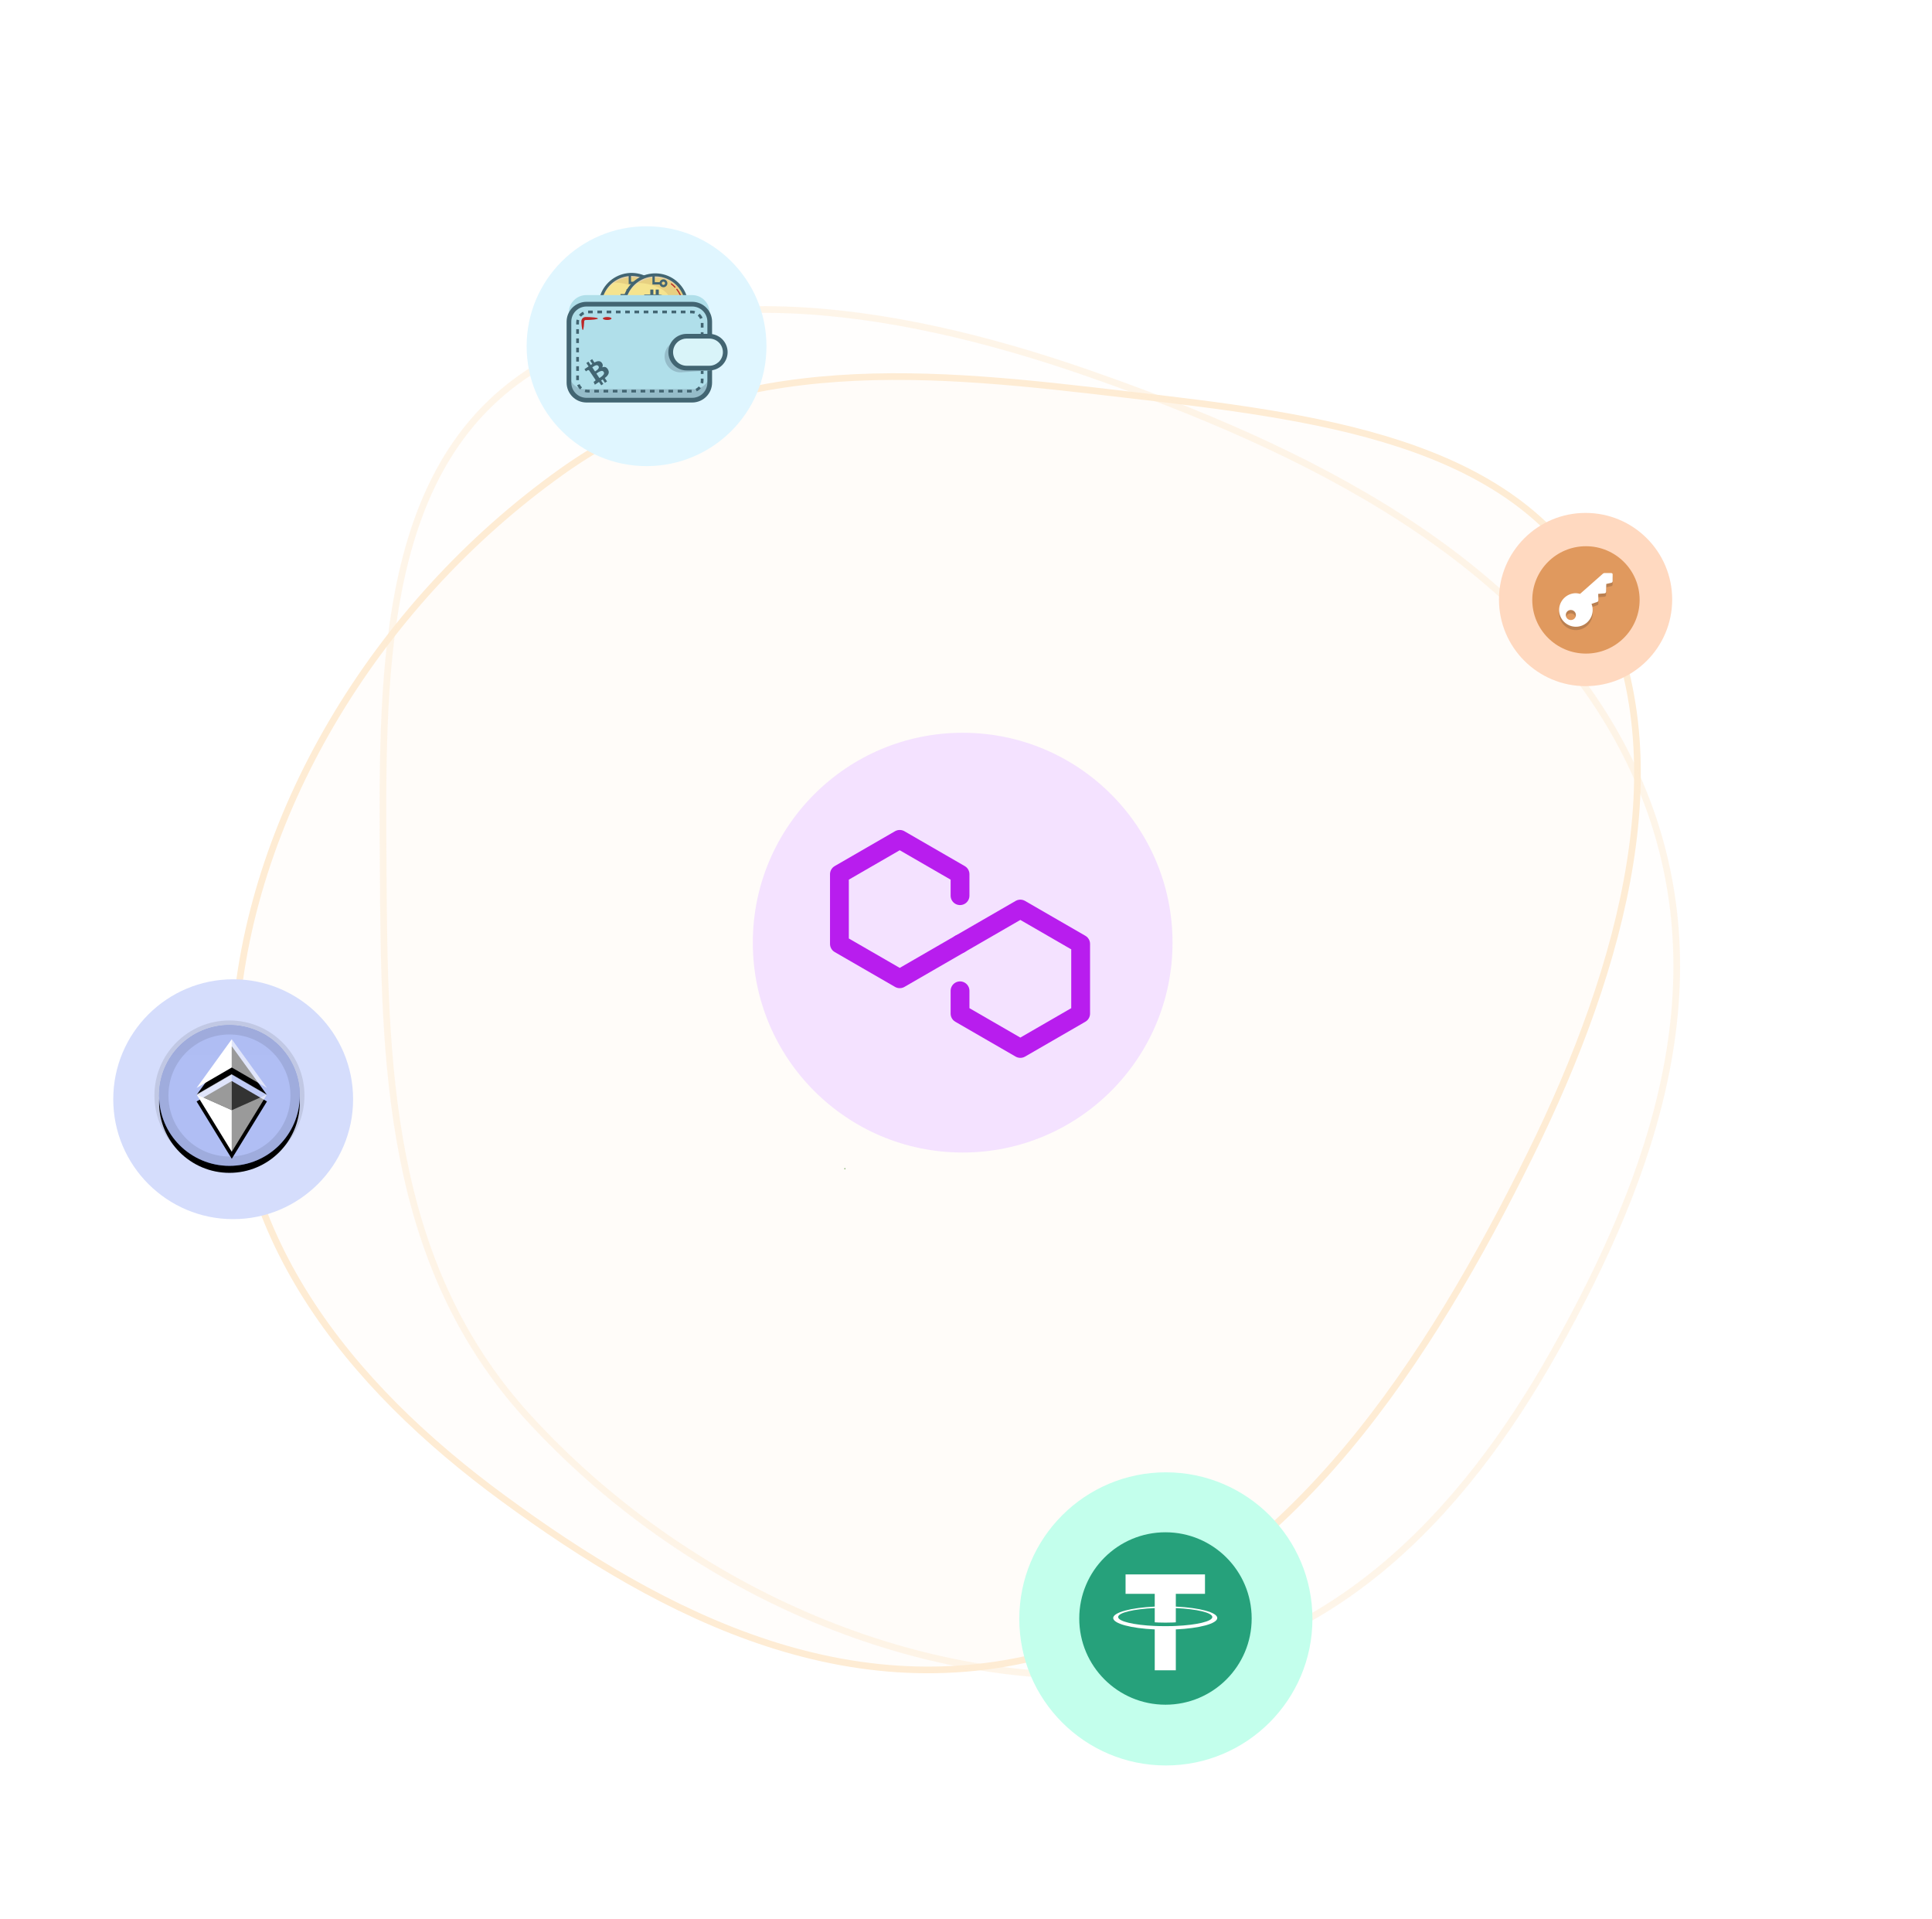 <svg width="290" height="288" viewBox="0 0 290 288" fill="none" xmlns="http://www.w3.org/2000/svg">
<path fill-rule="evenodd" clip-rule="evenodd" d="M84.388 70.733C110.287 52.3 140.614 55.889 168.95 59.201C196.881 62.466 227.218 65.836 239.478 88.862C252.352 113.042 243.743 144.823 229.701 173.299C214.635 203.85 194.037 236.093 161.502 246.985C128.759 257.946 99.462 242.446 75.553 224.904C52.478 207.973 33.495 185.029 35.253 154.355C37.04 123.166 55.985 90.947 84.388 70.733Z" fill="#FEECD4" fill-opacity="0.1" stroke="#FEECD4"/>
<path opacity="0.5" fill-rule="evenodd" clip-rule="evenodd" d="M79.332 212.799C57.862 189.356 57.705 158.818 57.517 130.289C57.332 102.169 56.955 71.647 78.304 56.656C100.722 40.913 133.319 45.56 163.303 56.004C195.47 67.209 229.996 83.698 244.796 114.651C259.69 145.802 247.901 176.779 233.423 202.659C219.45 227.637 199.007 249.29 168.349 251.307C137.176 253.358 102.877 238.508 79.332 212.799Z" fill="#FEECD4" fill-opacity="0.1" stroke="#FEECD4"/>
<circle cx="97.05" cy="51.962" r="18" fill="#E0F6FF"/>
<path d="M94.966 50.589C97.579 50.589 99.697 48.471 99.697 45.858C99.697 43.245 97.579 41.127 94.966 41.127C92.353 41.127 90.235 43.245 90.235 45.858C90.235 48.471 92.353 50.589 94.966 50.589Z" fill="#F5E48F"/>
<path opacity="0.6" d="M99.578 45.856C99.578 46.951 99.199 48.012 98.504 48.858C97.81 49.705 96.843 50.284 95.769 50.497C94.696 50.711 93.581 50.545 92.616 50.029C91.65 49.513 90.894 48.678 90.475 47.667C90.787 47.491 91.132 47.385 91.489 47.355C91.846 47.324 92.204 47.371 92.541 47.491C93.041 47.673 93.473 48.014 93.977 48.188C95.066 48.564 96.38 48.007 96.918 46.987C97.455 45.968 97.211 44.612 96.384 43.805C95.962 43.395 95.423 43.122 94.872 42.915C93.833 42.53 92.728 42.353 91.62 42.396C92.294 41.767 93.137 41.349 94.046 41.193C94.954 41.037 95.888 41.15 96.733 41.517C97.578 41.884 98.298 42.49 98.803 43.261C99.309 44.032 99.578 44.933 99.578 45.855V45.856Z" fill="#DEC378"/>
<path opacity="0.5" d="M94.85 41.621C96.059 41.621 97.222 42.084 98.101 42.916C98.98 43.747 99.507 44.883 99.574 46.09C99.578 46.004 99.581 45.914 99.581 45.828C99.581 44.574 99.083 43.37 98.195 42.483C97.308 41.596 96.105 41.097 94.85 41.097C93.595 41.097 92.392 41.596 91.505 42.483C90.618 43.37 90.119 44.574 90.119 45.828C90.119 45.916 90.119 46.004 90.127 46.09C90.194 44.883 90.721 43.747 91.599 42.916C92.477 42.085 93.64 41.622 94.85 41.621Z" fill="#E1D2D5"/>
<path opacity="0.3" d="M94.85 49.933C93.64 49.933 92.477 49.47 91.598 48.639C90.72 47.808 90.193 46.672 90.126 45.465C90.121 45.552 90.118 45.641 90.118 45.727C90.118 46.982 90.616 48.185 91.504 49.072C92.391 49.959 93.594 50.458 94.849 50.458C96.104 50.458 97.307 49.959 98.194 49.072C99.082 48.185 99.58 46.982 99.58 45.727C99.58 45.639 99.58 45.551 99.572 45.465C99.505 46.672 98.978 47.808 98.1 48.639C97.222 49.469 96.059 49.932 94.85 49.933Z" fill="#BC2727"/>
<path d="M91.626 46.51H90.271V46.16H91.276V45.388H91.626V46.51Z" fill="#426572"/>
<path d="M91.44 45.598C91.334 45.598 91.23 45.566 91.141 45.507C91.053 45.448 90.984 45.364 90.943 45.266C90.903 45.168 90.892 45.06 90.913 44.956C90.933 44.851 90.985 44.755 91.06 44.68C91.135 44.605 91.231 44.554 91.335 44.533C91.439 44.512 91.547 44.523 91.646 44.564C91.744 44.604 91.828 44.673 91.887 44.762C91.946 44.85 91.978 44.954 91.978 45.06C91.977 45.203 91.921 45.34 91.82 45.44C91.719 45.541 91.582 45.598 91.44 45.598ZM91.44 44.873C91.403 44.873 91.366 44.884 91.335 44.904C91.304 44.925 91.28 44.955 91.266 44.989C91.252 45.023 91.248 45.061 91.255 45.098C91.263 45.134 91.281 45.168 91.307 45.194C91.333 45.22 91.367 45.238 91.403 45.245C91.44 45.253 91.478 45.249 91.512 45.235C91.546 45.221 91.576 45.196 91.596 45.166C91.617 45.135 91.628 45.098 91.628 45.061C91.628 45.036 91.623 45.012 91.614 44.989C91.605 44.966 91.591 44.945 91.573 44.928C91.556 44.91 91.535 44.896 91.512 44.887C91.489 44.877 91.465 44.872 91.44 44.872V44.873Z" fill="#426572"/>
<path d="M95.64 42.637H94.367V41.094H94.717V42.287H95.64V42.637Z" fill="#426572"/>
<path d="M96.019 43.047C95.902 43.047 95.787 43.012 95.689 42.947C95.591 42.881 95.515 42.788 95.47 42.679C95.425 42.571 95.413 42.451 95.436 42.336C95.459 42.22 95.516 42.114 95.599 42.031C95.683 41.948 95.789 41.891 95.904 41.868C96.019 41.846 96.139 41.857 96.248 41.902C96.356 41.947 96.449 42.024 96.515 42.122C96.58 42.219 96.615 42.334 96.615 42.452C96.615 42.61 96.552 42.761 96.44 42.873C96.329 42.984 96.177 43.047 96.019 43.047ZM96.019 42.206C95.971 42.206 95.923 42.22 95.883 42.247C95.842 42.274 95.811 42.313 95.792 42.358C95.774 42.402 95.769 42.452 95.778 42.499C95.788 42.547 95.811 42.591 95.846 42.625C95.88 42.66 95.924 42.683 95.971 42.692C96.019 42.702 96.068 42.697 96.113 42.678C96.158 42.66 96.197 42.628 96.224 42.588C96.251 42.548 96.265 42.5 96.265 42.452C96.265 42.386 96.239 42.324 96.193 42.278C96.147 42.232 96.084 42.206 96.019 42.206Z" fill="#426572"/>
<path d="M98.403 47.059H98.054V45.918H99.433V46.267H98.403V47.059Z" fill="#426572"/>
<path d="M98.24 47.939C98.133 47.939 98.027 47.907 97.938 47.848C97.848 47.788 97.778 47.703 97.737 47.603C97.696 47.504 97.685 47.394 97.706 47.288C97.727 47.183 97.779 47.086 97.855 47.01C97.931 46.934 98.028 46.882 98.134 46.861C98.24 46.84 98.349 46.85 98.449 46.892C98.548 46.933 98.633 47.003 98.693 47.092C98.753 47.182 98.785 47.287 98.785 47.395C98.785 47.539 98.728 47.678 98.625 47.78C98.523 47.882 98.385 47.939 98.24 47.939ZM98.24 47.199C98.202 47.199 98.164 47.211 98.132 47.232C98.1 47.254 98.075 47.284 98.061 47.32C98.046 47.356 98.042 47.395 98.05 47.433C98.057 47.471 98.076 47.505 98.103 47.532C98.13 47.56 98.165 47.578 98.203 47.586C98.241 47.593 98.28 47.589 98.316 47.575C98.352 47.56 98.382 47.535 98.403 47.503C98.425 47.471 98.436 47.433 98.436 47.394C98.436 47.368 98.431 47.343 98.421 47.319C98.412 47.295 98.397 47.274 98.379 47.255C98.361 47.237 98.339 47.223 98.316 47.213C98.292 47.203 98.266 47.198 98.24 47.198V47.199Z" fill="#426572"/>
<path d="M95.206 50.591H94.857V49.599H94.094V49.249H95.206V50.591Z" fill="#426572"/>
<path d="M93.77 49.966C93.665 49.966 93.562 49.935 93.474 49.876C93.386 49.818 93.318 49.734 93.277 49.637C93.237 49.539 93.227 49.432 93.247 49.328C93.268 49.225 93.319 49.13 93.393 49.055C93.468 48.981 93.563 48.93 93.666 48.909C93.77 48.889 93.877 48.899 93.975 48.94C94.072 48.98 94.155 49.048 94.214 49.136C94.272 49.224 94.304 49.327 94.304 49.433C94.304 49.574 94.247 49.71 94.147 49.81C94.047 49.91 93.912 49.966 93.77 49.966ZM93.77 49.248C93.734 49.248 93.698 49.259 93.668 49.279C93.638 49.3 93.614 49.328 93.6 49.362C93.586 49.396 93.583 49.433 93.59 49.468C93.597 49.504 93.614 49.537 93.64 49.563C93.666 49.589 93.699 49.606 93.734 49.613C93.77 49.62 93.807 49.617 93.841 49.603C93.874 49.589 93.903 49.565 93.923 49.535C93.944 49.505 93.954 49.469 93.954 49.433C93.954 49.384 93.935 49.337 93.9 49.302C93.866 49.268 93.819 49.248 93.77 49.248Z" fill="#426572"/>
<path d="M96.409 45.829C96.293 45.75 96.163 45.694 96.027 45.662C96.128 45.604 96.218 45.53 96.295 45.442C96.364 45.33 96.406 45.204 96.418 45.073C96.424 44.984 96.439 44.612 96.15 44.398C95.926 44.233 95.669 44.167 95.325 44.146V43.395H94.862V44.136H94.511V43.395H94.049V44.136H93.14V44.617H93.407C93.48 44.617 93.61 44.625 93.665 44.686C93.72 44.748 93.73 44.78 93.73 44.9C93.73 45.02 93.73 46.767 93.73 46.813C93.732 46.838 93.728 46.864 93.72 46.887C93.712 46.911 93.699 46.933 93.682 46.952C93.644 46.989 93.604 46.997 93.512 46.997H93.235L93.14 47.552H94.049V48.291H94.511V47.553H94.863V48.291H95.326V47.54C95.443 47.532 95.557 47.524 95.619 47.515C95.872 47.493 96.115 47.408 96.328 47.269C96.606 47.074 96.669 46.77 96.675 46.463C96.682 46.157 96.566 45.946 96.409 45.829ZM94.51 44.656C94.51 44.656 94.657 44.644 94.803 44.646C94.96 44.644 95.115 44.668 95.264 44.715C95.454 44.774 95.567 44.916 95.571 45.084C95.576 45.156 95.56 45.228 95.525 45.291C95.49 45.353 95.436 45.404 95.372 45.436C95.224 45.51 95.061 45.55 94.895 45.553C94.727 45.56 94.51 45.553 94.51 45.553V44.656ZM95.544 46.869C95.379 46.943 95.201 46.985 95.021 46.994C94.816 47.01 94.509 47.003 94.509 47.003V46.011C94.509 46.011 94.802 45.996 95.032 46.011C95.207 46.02 95.379 46.06 95.54 46.129C95.61 46.161 95.669 46.214 95.711 46.279C95.753 46.344 95.775 46.42 95.776 46.498C95.776 46.575 95.754 46.651 95.713 46.717C95.672 46.783 95.614 46.836 95.544 46.87V46.869Z" fill="#426572"/>
<path d="M97.967 43.415C98.371 43.926 98.646 44.527 98.768 45.166C98.788 45.277 98.957 45.23 98.936 45.12C98.806 44.452 98.517 43.824 98.092 43.292C98.023 43.203 97.9 43.327 97.968 43.415H97.967Z" fill="#BC2727"/>
<path d="M97.163 42.614C97.357 42.761 97.536 42.926 97.698 43.108C97.775 43.19 97.898 43.066 97.821 42.984C97.649 42.792 97.458 42.618 97.251 42.464C97.159 42.399 97.072 42.551 97.163 42.614H97.163Z" fill="#BC2727"/>
<path d="M94.802 50.883C93.821 50.883 92.862 50.591 92.047 50.046C91.231 49.501 90.596 48.726 90.221 47.819C89.846 46.913 89.748 45.915 89.94 44.953C90.132 43.991 90.604 43.108 91.298 42.414C91.992 41.721 92.876 41.249 93.838 41.057C94.8 40.866 95.797 40.965 96.704 41.34C97.61 41.716 98.384 42.352 98.929 43.168C99.474 43.983 99.765 44.942 99.765 45.923C99.763 47.239 99.24 48.5 98.309 49.43C97.379 50.359 96.118 50.882 94.802 50.883ZM94.802 41.421C93.912 41.421 93.041 41.685 92.301 42.18C91.56 42.674 90.983 43.378 90.642 44.2C90.302 45.023 90.213 45.928 90.386 46.802C90.56 47.675 90.989 48.477 91.618 49.107C92.248 49.737 93.05 50.166 93.924 50.339C94.797 50.513 95.702 50.424 96.525 50.083C97.348 49.742 98.051 49.165 98.546 48.425C99.04 47.684 99.305 46.814 99.305 45.923C99.303 44.73 98.829 43.585 97.984 42.741C97.14 41.897 95.996 41.422 94.802 41.421Z" fill="#426572"/>
<path d="M98.529 50.654C101.142 50.654 103.26 48.536 103.26 45.923C103.26 43.31 101.142 41.192 98.529 41.192C95.916 41.192 93.798 43.31 93.798 45.923C93.798 48.536 95.916 50.654 98.529 50.654Z" fill="#F5E48F"/>
<path opacity="0.6" d="M103.142 45.922C103.142 47.017 102.763 48.078 102.068 48.924C101.374 49.77 100.407 50.349 99.333 50.563C98.26 50.776 97.145 50.611 96.18 50.095C95.214 49.579 94.458 48.744 94.039 47.733C94.351 47.557 94.697 47.451 95.053 47.42C95.409 47.39 95.768 47.436 96.105 47.557C96.605 47.739 97.037 48.08 97.54 48.254C98.63 48.629 99.944 48.072 100.482 47.053C101.019 46.033 100.775 44.678 99.948 43.871C99.526 43.461 98.987 43.187 98.436 42.981C97.397 42.595 96.292 42.419 95.184 42.462C95.858 41.833 96.701 41.415 97.609 41.259C98.518 41.103 99.452 41.215 100.297 41.583C101.142 41.95 101.862 42.556 102.367 43.327C102.873 44.097 103.142 44.999 103.142 45.92V45.922Z" fill="#DEC378"/>
<path opacity="0.5" d="M98.413 41.687C99.623 41.687 100.786 42.15 101.665 42.981C102.543 43.812 103.07 44.949 103.137 46.156C103.142 46.069 103.145 45.98 103.145 45.894C103.145 44.639 102.646 43.436 101.759 42.549C100.872 41.661 99.669 41.163 98.414 41.163C97.159 41.163 95.956 41.661 95.069 42.549C94.181 43.436 93.683 44.639 93.683 45.894C93.683 45.982 93.683 46.07 93.691 46.156C93.757 44.949 94.284 43.813 95.162 42.982C96.041 42.151 97.204 41.687 98.413 41.687Z" fill="#E1D2D5"/>
<path opacity="0.3" d="M98.413 49.999C97.204 49.999 96.04 49.536 95.162 48.705C94.283 47.874 93.756 46.737 93.689 45.53C93.685 45.617 93.682 45.706 93.682 45.792C93.682 46.413 93.804 47.029 94.042 47.602C94.279 48.176 94.628 48.698 95.067 49.137C95.507 49.577 96.028 49.925 96.602 50.163C97.176 50.401 97.791 50.523 98.413 50.523C99.034 50.523 99.649 50.401 100.223 50.163C100.797 49.925 101.319 49.577 101.758 49.137C102.197 48.698 102.546 48.176 102.784 47.602C103.021 47.029 103.144 46.413 103.144 45.792C103.144 45.704 103.144 45.616 103.136 45.53C103.069 46.737 102.542 47.873 101.664 48.704C100.786 49.535 99.623 49.999 98.413 49.999Z" fill="#BC2727"/>
<path d="M95.189 46.575H93.835V46.226H94.84V45.453H95.189V46.575Z" fill="#426572"/>
<path d="M95.005 45.663C94.899 45.663 94.795 45.631 94.707 45.572C94.619 45.513 94.55 45.429 94.509 45.331C94.469 45.233 94.458 45.124 94.479 45.02C94.5 44.916 94.551 44.82 94.626 44.745C94.701 44.67 94.797 44.619 94.901 44.598C95.006 44.577 95.114 44.588 95.212 44.629C95.31 44.669 95.394 44.738 95.453 44.827C95.512 44.915 95.544 45.019 95.544 45.125C95.543 45.268 95.487 45.405 95.386 45.506C95.285 45.606 95.148 45.663 95.005 45.663ZM95.005 44.938C94.968 44.938 94.932 44.948 94.9 44.969C94.869 44.989 94.845 45.019 94.83 45.053C94.816 45.087 94.812 45.125 94.819 45.162C94.826 45.199 94.844 45.232 94.87 45.259C94.897 45.285 94.93 45.303 94.967 45.31C95.003 45.318 95.041 45.314 95.076 45.3C95.11 45.286 95.14 45.261 95.16 45.23C95.181 45.199 95.192 45.163 95.192 45.125C95.192 45.076 95.172 45.029 95.137 44.993C95.102 44.958 95.055 44.938 95.005 44.938Z" fill="#426572"/>
<path d="M99.204 42.703H97.931V41.16H98.28V42.353H99.204V42.703Z" fill="#426572"/>
<path d="M99.583 43.113C99.465 43.113 99.35 43.078 99.252 43.013C99.154 42.947 99.078 42.854 99.033 42.745C98.988 42.637 98.976 42.517 98.999 42.402C99.022 42.286 99.079 42.18 99.162 42.097C99.245 42.014 99.351 41.957 99.467 41.934C99.582 41.911 99.702 41.923 99.811 41.968C99.919 42.013 100.012 42.089 100.078 42.187C100.143 42.285 100.178 42.4 100.178 42.518C100.178 42.676 100.115 42.827 100.003 42.938C99.892 43.05 99.741 43.113 99.583 43.113ZM99.583 42.272C99.534 42.272 99.487 42.286 99.446 42.313C99.406 42.34 99.374 42.378 99.356 42.423C99.337 42.468 99.332 42.517 99.342 42.565C99.351 42.613 99.375 42.657 99.409 42.691C99.444 42.725 99.487 42.749 99.535 42.758C99.583 42.768 99.632 42.763 99.677 42.744C99.722 42.726 99.76 42.694 99.787 42.654C99.814 42.613 99.829 42.566 99.829 42.517C99.828 42.452 99.802 42.39 99.756 42.344C99.71 42.298 99.648 42.272 99.583 42.272Z" fill="#426572"/>
<path d="M101.967 47.125H101.618V45.984H102.997V46.333H101.967V47.125Z" fill="#426572"/>
<path d="M101.801 48.004C101.694 48.004 101.588 47.973 101.498 47.913C101.408 47.853 101.338 47.769 101.297 47.669C101.255 47.57 101.244 47.46 101.265 47.354C101.286 47.249 101.338 47.151 101.414 47.075C101.49 46.999 101.587 46.947 101.692 46.925C101.798 46.904 101.907 46.915 102.007 46.956C102.107 46.997 102.192 47.067 102.252 47.156C102.312 47.246 102.344 47.351 102.344 47.459C102.344 47.603 102.287 47.741 102.185 47.843C102.084 47.946 101.945 48.003 101.801 48.004ZM101.801 47.264C101.763 47.264 101.725 47.275 101.693 47.297C101.661 47.318 101.636 47.349 101.621 47.384C101.607 47.42 101.603 47.459 101.61 47.497C101.618 47.535 101.637 47.57 101.664 47.597C101.691 47.624 101.726 47.643 101.764 47.65C101.802 47.658 101.841 47.654 101.877 47.639C101.912 47.624 101.943 47.599 101.964 47.567C101.986 47.535 101.997 47.497 101.997 47.459C101.997 47.407 101.976 47.357 101.94 47.321C101.903 47.284 101.853 47.264 101.801 47.264Z" fill="#426572"/>
<path d="M98.77 50.656H98.42V49.664H97.658V49.315H98.77V50.656Z" fill="#426572"/>
<path d="M97.334 50.032C97.228 50.032 97.125 50.001 97.038 49.942C96.95 49.883 96.882 49.8 96.841 49.702C96.801 49.605 96.79 49.498 96.811 49.394C96.831 49.291 96.882 49.196 96.957 49.121C97.031 49.046 97.126 48.996 97.23 48.975C97.333 48.954 97.441 48.965 97.538 49.005C97.636 49.046 97.719 49.114 97.778 49.202C97.836 49.29 97.868 49.393 97.868 49.498C97.867 49.64 97.811 49.775 97.711 49.875C97.611 49.975 97.475 50.032 97.334 50.032ZM97.334 49.314C97.298 49.314 97.262 49.325 97.232 49.345C97.201 49.365 97.178 49.394 97.164 49.428C97.15 49.462 97.146 49.498 97.153 49.534C97.161 49.57 97.178 49.603 97.204 49.628C97.23 49.654 97.262 49.672 97.298 49.679C97.334 49.686 97.371 49.682 97.404 49.668C97.438 49.654 97.467 49.631 97.487 49.6C97.507 49.57 97.518 49.535 97.518 49.498C97.518 49.449 97.499 49.403 97.464 49.368C97.43 49.334 97.383 49.314 97.334 49.314Z" fill="#426572"/>
<path d="M99.973 45.894C99.856 45.814 99.726 45.758 99.589 45.727C99.69 45.669 99.78 45.594 99.857 45.507C99.926 45.395 99.968 45.268 99.98 45.137C99.986 45.049 100.002 44.677 99.712 44.463C99.488 44.298 99.231 44.232 98.887 44.21V43.461H98.424V44.202H98.073V43.461H97.611V44.202H96.702V44.682H96.969C97.042 44.682 97.172 44.691 97.227 44.752C97.282 44.814 97.292 44.846 97.292 44.966C97.292 45.086 97.292 46.833 97.292 46.879C97.294 46.904 97.29 46.929 97.282 46.953C97.274 46.977 97.261 46.999 97.244 47.017C97.206 47.054 97.166 47.062 97.074 47.062H96.797L96.702 47.618H97.611V48.356H98.073V47.617H98.425V48.356H98.885V47.605C99.003 47.598 99.116 47.589 99.178 47.58C99.431 47.558 99.675 47.473 99.887 47.334C100.166 47.139 100.228 46.835 100.235 46.528C100.241 46.222 100.13 46.012 99.973 45.894ZM98.074 44.724C98.074 44.724 98.221 44.712 98.367 44.714C98.523 44.711 98.678 44.733 98.827 44.779C99.017 44.838 99.129 44.98 99.133 45.148C99.139 45.22 99.123 45.292 99.088 45.355C99.052 45.417 98.999 45.468 98.935 45.5C98.786 45.574 98.623 45.614 98.457 45.617C98.289 45.624 98.073 45.617 98.073 45.617L98.074 44.724ZM99.109 46.934C98.944 47.008 98.766 47.05 98.586 47.059C98.381 47.075 98.074 47.068 98.074 47.068V46.077C98.074 46.077 98.367 46.062 98.597 46.077C98.772 46.086 98.944 46.125 99.105 46.194C99.175 46.227 99.234 46.279 99.276 46.345C99.318 46.41 99.34 46.486 99.341 46.563C99.341 46.641 99.32 46.717 99.278 46.783C99.237 46.849 99.178 46.901 99.109 46.935V46.934Z" fill="#426572"/>
<path d="M101.531 43.48C101.934 43.992 102.209 44.592 102.33 45.232C102.35 45.342 102.519 45.296 102.498 45.186C102.369 44.517 102.079 43.89 101.654 43.357C101.585 43.269 101.462 43.393 101.53 43.481L101.531 43.48Z" fill="#BC2727"/>
<path d="M100.727 42.68C100.921 42.826 101.1 42.992 101.261 43.174C101.339 43.256 101.462 43.132 101.385 43.05C101.213 42.858 101.022 42.684 100.815 42.529C100.723 42.464 100.636 42.616 100.727 42.68H100.727Z" fill="#BC2727"/>
<path d="M98.366 50.949C97.385 50.949 96.426 50.658 95.61 50.113C94.794 49.568 94.158 48.793 93.783 47.887C93.407 46.981 93.309 45.983 93.5 45.021C93.692 44.059 94.164 43.175 94.858 42.481C95.551 41.787 96.435 41.315 97.397 41.123C98.36 40.932 99.357 41.03 100.263 41.406C101.17 41.781 101.944 42.417 102.49 43.233C103.035 44.048 103.326 45.007 103.326 45.988C103.324 47.303 102.801 48.564 101.871 49.494C100.942 50.424 99.681 50.947 98.366 50.949ZM98.366 41.487C97.475 41.487 96.605 41.751 95.865 42.245C95.124 42.74 94.547 43.443 94.206 44.266C93.865 45.089 93.776 45.994 93.95 46.867C94.124 47.741 94.552 48.543 95.182 49.173C95.812 49.802 96.614 50.231 97.487 50.405C98.361 50.579 99.266 50.489 100.089 50.149C100.912 49.808 101.615 49.231 102.109 48.49C102.604 47.75 102.868 46.879 102.868 45.989C102.867 44.795 102.392 43.651 101.548 42.806C100.704 41.962 99.56 41.487 98.366 41.486V41.487Z" fill="#426572"/>
<path d="M103.886 44.29H88.011C86.559 44.29 85.383 45.467 85.383 46.918V56.069C85.383 57.521 86.559 58.698 88.011 58.698H103.886C105.337 58.698 106.514 57.521 106.514 56.069V46.918C106.514 45.467 105.337 44.29 103.886 44.29Z" fill="#B0DFEA"/>
<path d="M106.533 56.019V57.62C106.533 57.934 106.471 58.245 106.351 58.536C106.231 58.826 106.055 59.09 105.832 59.312C105.61 59.534 105.346 59.711 105.056 59.831C104.766 59.951 104.455 60.013 104.14 60.013H87.794C87.48 60.013 87.169 59.951 86.878 59.831C86.588 59.71 86.324 59.534 86.102 59.312C85.88 59.09 85.704 58.826 85.583 58.535C85.463 58.245 85.401 57.934 85.402 57.62V56.019C85.401 56.333 85.463 56.645 85.584 56.935C85.704 57.225 85.88 57.489 86.102 57.711C86.324 57.933 86.588 58.109 86.878 58.23C87.169 58.35 87.48 58.412 87.794 58.412H104.141C104.455 58.412 104.766 58.35 105.057 58.23C105.347 58.109 105.61 57.933 105.833 57.711C106.055 57.489 106.231 57.225 106.351 56.935C106.471 56.644 106.533 56.333 106.533 56.019Z" fill="#95BCC9"/>
<path d="M103.905 60.413H88.03C87.24 60.411 86.482 60.097 85.924 59.539C85.365 58.98 85.051 58.223 85.05 57.433V48.281C85.051 47.491 85.365 46.734 85.924 46.175C86.482 45.617 87.24 45.302 88.03 45.301H103.905C104.695 45.302 105.452 45.617 106.011 46.175C106.569 46.734 106.884 47.491 106.885 48.281V57.433C106.884 58.223 106.569 58.98 106.011 59.539C105.452 60.097 104.695 60.411 103.905 60.413ZM88.03 46.005C87.426 46.005 86.847 46.245 86.421 46.672C85.994 47.099 85.754 47.678 85.753 48.281V57.433C85.754 58.036 85.994 58.615 86.421 59.041C86.847 59.468 87.426 59.708 88.03 59.709H103.905C104.508 59.708 105.087 59.468 105.514 59.041C105.941 58.615 106.181 58.036 106.181 57.433V48.281C106.181 47.678 105.941 47.099 105.514 46.672C105.087 46.245 104.508 46.005 103.905 46.005H88.03Z" fill="#426572"/>
<path d="M103.822 58.914H103.119V58.504H103.822V58.914ZM102.423 58.914H101.727V58.504H102.423V58.914ZM101.031 58.914H100.336V58.504H101.031V58.914ZM99.64 58.914H98.944V58.504H99.64V58.914ZM98.248 58.914H97.552V58.504H98.248V58.914ZM96.856 58.914H96.161V58.504H96.857L96.856 58.914ZM95.464 58.914H94.769V58.504H95.465L95.464 58.914ZM94.073 58.914H93.374V58.504H94.07L94.073 58.914ZM92.681 58.914H91.986V58.504H92.681L92.681 58.914ZM91.289 58.914H90.594V58.504H91.29L91.289 58.914ZM89.897 58.914H89.202V58.504H89.898L89.897 58.914ZM88.509 58.914H88.28C88.103 58.914 87.927 58.888 87.758 58.837L87.875 58.444C88.005 58.483 88.141 58.503 88.278 58.502H88.509V58.914ZM104.585 58.741L104.409 58.371C104.592 58.283 104.753 58.157 104.883 58.001L105.199 58.261C105.031 58.464 104.821 58.628 104.583 58.741H104.585ZM87.08 58.452C86.885 58.275 86.732 58.058 86.63 57.815L87.008 57.657C87.087 57.843 87.205 58.011 87.355 58.147L87.08 58.452ZM105.547 57.566L105.149 57.465C105.177 57.354 105.191 57.239 105.191 57.125V56.823H105.601V57.125C105.602 57.273 105.585 57.421 105.549 57.566H105.547ZM86.901 57.057H86.491V56.361H86.901V57.057ZM105.602 56.128H105.192V55.432H105.602V56.128ZM86.901 55.665H86.491V54.969H86.901V55.665ZM105.602 54.736H105.192V54.04H105.602V54.736ZM86.901 54.271H86.491V53.578H86.901V54.271ZM105.602 53.342H105.192V52.648H105.602V53.342ZM86.901 52.879H86.491V52.186H86.901V52.879ZM105.602 51.95H105.192V51.257H105.602V51.95ZM86.901 51.487H86.491V50.794H86.901V51.487ZM105.602 50.558H105.192V49.865H105.602V50.558ZM86.901 50.096H86.491V49.405H86.901V50.096ZM105.602 49.166H105.192V48.474H105.602V49.166ZM86.901 48.704H86.491V48.408C86.492 48.258 86.511 48.109 86.549 47.964L86.947 48.066C86.918 48.178 86.904 48.293 86.904 48.408L86.901 48.704ZM105.086 47.871C105.007 47.684 104.888 47.517 104.738 47.381L105.013 47.077C105.208 47.253 105.362 47.469 105.465 47.711L105.086 47.871ZM87.219 47.529L86.903 47.268C87.071 47.065 87.281 46.902 87.518 46.789L87.694 47.16C87.51 47.247 87.348 47.373 87.219 47.529ZM104.217 47.087C104.087 47.048 103.952 47.028 103.817 47.028H103.587V46.618H103.817C103.992 46.618 104.167 46.644 104.336 46.694L104.217 47.087ZM102.891 47.028H102.193V46.618H102.889L102.891 47.028ZM101.499 47.028H100.802V46.618H101.498L101.499 47.028ZM100.108 47.028H99.413V46.618H100.109L100.108 47.028ZM98.716 47.028H98.018V46.618H98.714L98.716 47.028ZM97.324 47.028H96.626V46.618H97.322L97.324 47.028ZM95.932 47.028H95.235V46.618H95.931L95.932 47.028ZM94.54 47.028H93.844V46.618H94.539L94.54 47.028ZM93.149 47.028H92.452V46.618H93.148L93.149 47.028ZM91.757 47.028H91.06V46.618H91.756L91.757 47.028ZM90.365 47.028H89.668V46.618H90.364L90.365 47.028ZM88.974 47.028H88.28L88.276 46.618H88.972L88.974 47.028Z" fill="#426572"/>
<path d="M106.169 55.623L102.3 55.88C102.152 55.891 102.004 55.888 101.856 55.872C101.277 55.8 100.744 55.52 100.357 55.082C99.971 54.645 99.757 54.081 99.757 53.498C99.757 52.863 100.009 52.255 100.457 51.806C100.906 51.358 101.514 51.105 102.148 51.105H105.475C106.109 51.105 106.718 51.357 107.167 51.806C107.615 52.255 107.867 52.863 107.867 53.498C107.867 54.819 107.49 55.623 106.169 55.623Z" fill="#95BCC9"/>
<path d="M106.169 50.252H102.842C101.521 50.252 100.45 51.323 100.45 52.644C100.45 53.965 101.521 55.036 102.842 55.036H106.169C107.49 55.036 108.561 53.965 108.561 52.644C108.561 51.323 107.49 50.252 106.169 50.252Z" fill="#D9F4F9"/>
<path d="M106.436 55.601H103.106C102.743 55.606 102.382 55.539 102.044 55.404C101.706 55.268 101.399 55.067 101.14 54.812C100.881 54.556 100.675 54.252 100.535 53.917C100.394 53.581 100.322 53.221 100.322 52.857C100.322 52.493 100.394 52.133 100.535 51.798C100.675 51.462 100.881 51.158 101.14 50.903C101.399 50.647 101.706 50.446 102.044 50.31C102.382 50.175 102.743 50.108 103.106 50.113H106.433C106.797 50.108 107.158 50.175 107.496 50.31C107.833 50.446 108.141 50.647 108.4 50.903C108.659 51.158 108.864 51.462 109.005 51.798C109.145 52.133 109.218 52.493 109.218 52.857C109.218 53.221 109.145 53.581 109.005 53.917C108.864 54.252 108.659 54.556 108.4 54.812C108.141 55.067 107.833 55.268 107.496 55.404C107.158 55.539 106.797 55.606 106.433 55.601H106.436ZM103.106 50.817C102.835 50.812 102.566 50.861 102.315 50.962C102.063 51.062 101.834 51.212 101.641 51.402C101.448 51.592 101.294 51.818 101.19 52.068C101.085 52.318 101.031 52.586 101.031 52.857C101.031 53.128 101.085 53.396 101.19 53.646C101.294 53.896 101.448 54.122 101.641 54.312C101.834 54.502 102.063 54.652 102.315 54.752C102.566 54.853 102.835 54.902 103.106 54.898H106.433C106.704 54.902 106.973 54.853 107.225 54.752C107.476 54.652 107.705 54.502 107.899 54.312C108.092 54.122 108.245 53.896 108.35 53.646C108.455 53.396 108.509 53.128 108.509 52.857C108.509 52.586 108.455 52.318 108.35 52.068C108.245 51.818 108.092 51.592 107.899 51.402C107.705 51.212 107.476 51.062 107.225 50.962C106.973 50.861 106.704 50.812 106.433 50.817H103.106Z" fill="#426572"/>
<path d="M87.871 48.031C87.826 48.038 87.784 48.059 87.751 48.091C87.718 48.124 87.696 48.165 87.688 48.211V48.234V48.278L87.684 48.365C87.673 48.593 87.656 48.799 87.636 48.971C87.595 49.316 87.539 49.53 87.477 49.53C87.415 49.53 87.36 49.316 87.318 48.971C87.297 48.799 87.281 48.593 87.27 48.365L87.266 48.278V48.234C87.266 48.214 87.266 48.19 87.266 48.169C87.273 48.077 87.3 47.987 87.345 47.907C87.392 47.822 87.459 47.749 87.538 47.694C87.618 47.639 87.709 47.602 87.805 47.588C87.83 47.584 87.855 47.582 87.88 47.581H88.034L88.223 47.585C88.347 47.588 88.467 47.592 88.581 47.598C88.809 47.609 89.015 47.625 89.188 47.646C89.533 47.686 89.746 47.742 89.746 47.805C89.746 47.867 89.533 47.922 89.188 47.964C89.015 47.984 88.809 48 88.581 48.011C88.467 48.017 88.347 48.022 88.223 48.024L88.034 48.028H87.895C87.887 48.028 87.879 48.029 87.871 48.031Z" fill="#BC2727"/>
<path d="M91.142 48.028C91.499 48.028 91.789 47.927 91.789 47.803C91.789 47.679 91.499 47.579 91.142 47.579C90.784 47.579 90.494 47.679 90.494 47.803C90.494 47.927 90.784 48.028 91.142 48.028Z" fill="#BC2727"/>
<path d="M90.736 55.072C90.621 55.071 90.507 55.09 90.399 55.131C90.442 55.045 90.469 54.953 90.481 54.858C90.478 54.75 90.449 54.644 90.397 54.549C90.361 54.486 90.202 54.225 89.906 54.211C89.678 54.2 89.472 54.272 89.227 54.415L88.884 53.903L88.567 54.117L88.907 54.623L88.667 54.783L88.329 54.277L88.013 54.488L88.351 54.994L87.73 55.41L87.949 55.738L88.131 55.619C88.181 55.586 88.273 55.532 88.339 55.55C88.405 55.566 88.427 55.584 88.481 55.667L89.355 56.968C89.368 56.984 89.377 57.003 89.382 57.023C89.388 57.043 89.389 57.064 89.386 57.085C89.376 57.128 89.353 57.151 89.29 57.194L89.101 57.319L89.29 57.742L89.911 57.327L90.249 57.831L90.565 57.62L90.227 57.115L90.467 56.955L90.805 57.459L91.121 57.248L90.778 56.736C90.856 56.677 90.929 56.618 90.969 56.584C91.132 56.453 91.259 56.284 91.341 56.092C91.442 55.831 91.346 55.595 91.21 55.383C91.074 55.17 90.899 55.082 90.736 55.072ZM88.905 55.142C88.905 55.142 88.999 55.065 89.099 55.001C89.205 54.927 89.323 54.87 89.447 54.834C89.513 54.809 89.586 54.807 89.654 54.827C89.723 54.847 89.782 54.889 89.825 54.946C89.861 54.993 89.883 55.049 89.888 55.108C89.892 55.167 89.879 55.226 89.85 55.278C89.782 55.396 89.689 55.497 89.577 55.575C89.465 55.657 89.314 55.751 89.314 55.751L88.905 55.142ZM90.621 56.179C90.542 56.305 90.441 56.415 90.321 56.503C90.188 56.608 89.975 56.743 89.975 56.743L89.522 56.065C89.522 56.065 89.716 55.921 89.879 55.827C90.003 55.753 90.138 55.702 90.28 55.675C90.343 55.665 90.407 55.673 90.466 55.699C90.524 55.724 90.574 55.766 90.61 55.819C90.646 55.872 90.666 55.934 90.668 55.998C90.67 56.061 90.653 56.124 90.621 56.179H90.621Z" fill="#426572"/>
<path fill-rule="evenodd" clip-rule="evenodd" d="M126.911 175.416C126.911 175.464 126.871 175.503 126.823 175.503C126.775 175.503 126.736 175.464 126.736 175.416C126.736 175.367 126.775 175.328 126.823 175.328C126.871 175.328 126.911 175.367 126.911 175.416Z" fill="#49A026"/>
<path fill-rule="evenodd" clip-rule="evenodd" d="M126.822 175.356C126.812 175.357 126.806 175.367 126.797 175.371C126.789 175.377 126.777 175.379 126.769 175.385C126.77 175.412 126.779 175.439 126.796 175.46C126.809 175.475 126.823 175.488 126.837 175.502C126.879 175.495 126.911 175.459 126.911 175.416C126.911 175.415 126.911 175.415 126.911 175.414C126.91 175.413 126.909 175.412 126.908 175.411C126.906 175.409 126.904 175.408 126.903 175.406C126.901 175.405 126.899 175.402 126.897 175.401C126.896 175.399 126.894 175.398 126.892 175.396C126.89 175.394 126.889 175.392 126.887 175.39C126.885 175.388 126.883 175.387 126.882 175.385C126.877 175.381 126.869 175.38 126.863 175.377C126.852 175.372 126.842 175.365 126.832 175.357C126.83 175.357 126.827 175.356 126.824 175.356C126.824 175.356 126.823 175.356 126.822 175.356" fill="black" fill-opacity="0.235"/>
<path fill-rule="evenodd" clip-rule="evenodd" d="M126.824 175.315C126.768 175.315 126.723 175.361 126.723 175.417C126.723 175.473 126.768 175.519 126.824 175.519C126.881 175.519 126.926 175.473 126.926 175.417C126.926 175.361 126.881 175.315 126.824 175.315ZM126.828 175.333C126.876 175.333 126.915 175.372 126.915 175.42C126.915 175.469 126.876 175.508 126.828 175.508C126.78 175.508 126.741 175.469 126.741 175.42C126.741 175.372 126.78 175.333 126.828 175.333Z" fill="black" fill-opacity="0.067"/>
<path fill-rule="evenodd" clip-rule="evenodd" d="M126.825 175.316C126.769 175.316 126.724 175.361 126.724 175.417C126.724 175.472 126.769 175.517 126.825 175.517C126.88 175.517 126.925 175.472 126.925 175.417C126.925 175.361 126.88 175.316 126.825 175.316ZM126.827 175.332C126.875 175.332 126.914 175.371 126.914 175.419C126.914 175.467 126.875 175.507 126.827 175.507C126.779 175.507 126.739 175.467 126.739 175.419C126.739 175.371 126.779 175.332 126.827 175.332Z" fill="black" fill-opacity="0.129"/>
<path fill-rule="evenodd" clip-rule="evenodd" d="M126.824 175.318C126.77 175.318 126.726 175.362 126.726 175.417C126.726 175.471 126.77 175.516 126.824 175.516C126.879 175.516 126.923 175.471 126.923 175.417C126.923 175.362 126.879 175.318 126.824 175.318ZM126.826 175.331C126.874 175.331 126.913 175.37 126.913 175.418C126.913 175.466 126.874 175.505 126.826 175.505C126.777 175.505 126.738 175.466 126.738 175.418C126.738 175.37 126.777 175.331 126.826 175.331Z" fill="black" fill-opacity="0.129"/>
<path fill-rule="evenodd" clip-rule="evenodd" d="M126.823 175.318C126.769 175.318 126.725 175.362 126.725 175.416C126.725 175.47 126.769 175.514 126.823 175.514C126.877 175.514 126.921 175.47 126.921 175.416C126.921 175.362 126.877 175.318 126.823 175.318ZM126.823 175.328C126.871 175.328 126.911 175.367 126.911 175.416C126.911 175.464 126.871 175.503 126.823 175.503C126.775 175.503 126.736 175.464 126.736 175.416C126.736 175.367 126.775 175.328 126.823 175.328Z" fill="white" stroke="black" stroke-opacity="0.31" stroke-width="0.002"/>
<path fill-rule="evenodd" clip-rule="evenodd" d="M126.824 175.356C126.82 175.356 126.816 175.357 126.815 175.358C126.803 175.37 126.778 175.381 126.769 175.383C126.769 175.421 126.794 175.477 126.824 175.477C126.855 175.477 126.88 175.421 126.88 175.383C126.871 175.381 126.846 175.37 126.834 175.358C126.832 175.357 126.828 175.356 126.824 175.356M126.853 175.385C126.854 175.385 126.856 175.385 126.856 175.385C126.857 175.386 126.858 175.387 126.858 175.388C126.859 175.389 126.859 175.39 126.859 175.391C126.859 175.392 126.858 175.393 126.857 175.394C126.839 175.41 126.828 175.427 126.819 175.446C126.819 175.447 126.818 175.448 126.817 175.448C126.816 175.449 126.816 175.449 126.815 175.449C126.814 175.449 126.813 175.449 126.812 175.449C126.811 175.448 126.81 175.448 126.81 175.447L126.791 175.426C126.79 175.425 126.79 175.424 126.79 175.422C126.79 175.421 126.79 175.42 126.791 175.419C126.792 175.418 126.793 175.417 126.795 175.417C126.796 175.416 126.797 175.417 126.798 175.417L126.81 175.424C126.822 175.407 126.836 175.394 126.85 175.386C126.85 175.386 126.85 175.386 126.85 175.386C126.85 175.386 126.85 175.385 126.851 175.385C126.851 175.385 126.852 175.385 126.852 175.385C126.853 175.385 126.853 175.385 126.853 175.385" fill="white"/>
<circle cx="238" cy="89.984" r="13" fill="#FFD9C0"/>
<circle cx="175" cy="242.984" r="22" fill="#C3FFEC"/>
<path d="M174.94 255.864C182.087 255.864 187.88 250.07 187.88 242.924C187.88 235.777 182.087 229.984 174.94 229.984C167.793 229.984 162 235.777 162 242.924C162 250.07 167.793 255.864 174.94 255.864Z" fill="#26A17B"/>
<path fill-rule="evenodd" clip-rule="evenodd" d="M176.495 244.042V244.041C176.406 244.047 175.947 244.075 174.924 244.075C174.107 244.075 173.532 244.05 173.33 244.041V244.043C170.185 243.905 167.838 243.357 167.838 242.702C167.838 242.048 170.185 241.5 173.33 241.36V243.498C173.535 243.513 174.124 243.547 174.938 243.547C175.914 243.547 176.403 243.507 176.495 243.499V241.361C179.632 241.501 181.974 242.049 181.974 242.702C181.974 243.357 179.632 243.903 176.495 244.042ZM176.495 241.139V239.225H180.873V236.307H168.951V239.225H173.33V241.138C169.771 241.301 167.095 242.007 167.095 242.851C167.095 243.695 169.771 244.4 173.33 244.564V250.696H176.495V244.562C180.047 244.399 182.717 243.695 182.717 242.851C182.717 242.007 180.047 241.303 176.495 241.139Z" fill="white"/>
<circle cx="35" cy="164.984" r="18" fill="#D5DDFC"/>
<g filter="url(#filter0_d_37_224)">
<path d="M34.44 153.864C40.272 153.864 45 158.592 45 164.424C45 170.256 40.272 174.984 34.44 174.984C28.608 174.984 23.88 170.256 23.88 164.424C23.88 158.592 28.608 153.864 34.44 153.864Z" fill="black"/>
</g>
<path d="M34.44 153.864C40.272 153.864 45 158.592 45 164.424C45 170.256 40.272 174.984 34.44 174.984C28.608 174.984 23.88 170.256 23.88 164.424C23.88 158.592 28.608 153.864 34.44 153.864Z" fill="#627EEA"/>
<path d="M34.44 153.864C40.272 153.864 45 158.592 45 164.424C45 170.256 40.272 174.984 34.44 174.984C28.608 174.984 23.88 170.256 23.88 164.424C23.88 158.592 28.608 153.864 34.44 153.864Z" fill="url(#paint0_linear_37_224)"/>
<path d="M34.44 154.216C40.078 154.216 44.648 158.786 44.648 164.424C44.648 170.061 40.078 174.632 34.44 174.632C28.802 174.632 24.232 170.061 24.232 164.424C24.232 158.786 28.802 154.216 34.44 154.216Z" stroke="black" stroke-opacity="0.097" stroke-width="2.104"/>
<g filter="url(#filter1_d_37_224)">
<path d="M34.791 160.222L40.072 163.286L34.791 155.979L29.512 163.287L34.791 160.224V160.222ZM34.791 172.872L40.068 164.269L34.791 161.204L29.512 164.269L34.791 172.872Z" fill="black"/>
</g>
<path d="M34.791 172.872V166.627L40.068 164.269L34.791 172.872Z" fill="white" fill-opacity="0.602"/>
<path d="M34.791 172.872L29.512 164.269L34.791 166.627V172.872Z" fill="white"/>
<path d="M34.791 160.222V155.979L40.072 163.286L34.791 160.222Z" fill="white" fill-opacity="0.602"/>
<path d="M34.791 155.979V160.223L29.512 163.286L34.791 155.979Z" fill="white"/>
<path d="M34.791 161.204L40.068 164.269L34.791 166.626V161.204Z" fill="white" fill-opacity="0.2"/>
<path d="M29.512 164.269L34.791 161.204V166.626L29.512 164.269Z" fill="white" fill-opacity="0.602"/>
<circle cx="144.5" cy="141.484" r="31.5" fill="#F4E2FF"/>
<path d="M144.104 141.674L135.052 146.904L126 141.674V131.214L135.052 125.984L144.104 131.214V134.432" stroke="#B81DEE" stroke-width="2.825" stroke-miterlimit="10" stroke-linecap="round" stroke-linejoin="round"/>
<path d="M144.104 141.674L153.156 136.444L162.208 141.674V152.134L153.156 157.364L144.104 152.134V148.714" stroke="#B81DEE" stroke-width="2.825" stroke-miterlimit="10" stroke-linecap="round" stroke-linejoin="round"/>
<path d="M238.057 98.099C242.508 98.099 246.115 94.491 246.115 90.041C246.115 85.591 242.508 81.984 238.057 81.984C233.607 81.984 230 85.591 230 90.041C230 94.491 233.607 98.099 238.057 98.099Z" fill="#E0995E"/>
<path opacity="0.2" d="M241.834 86.516H240.827C240.777 86.516 240.701 86.541 240.651 86.566L237.176 89.638C237 89.588 236.723 89.537 236.547 89.537C235.162 89.537 234.029 90.671 234.029 92.055C234.029 93.44 235.162 94.573 236.547 94.573C237.932 94.573 239.065 93.44 239.065 92.055C239.065 91.653 238.989 91.376 238.888 91.149L239.745 90.847C239.845 90.822 239.921 90.721 239.921 90.595L239.896 89.638L240.852 89.563C240.978 89.563 241.079 89.437 241.079 89.311L241.104 88.153L241.86 87.976C241.986 87.951 242.061 87.85 242.061 87.725V86.717C242.086 86.617 241.986 86.516 241.834 86.516ZM235.791 92.055C236.094 92.055 236.345 92.232 236.471 92.484C236.522 92.584 236.547 92.685 236.547 92.811C236.547 93.239 236.219 93.566 235.791 93.566C235.363 93.566 235.036 93.239 235.036 92.811C235.036 92.383 235.363 92.055 235.791 92.055Z" fill="#231F20"/>
<path d="M241.834 86.012H240.827C240.777 86.012 240.701 86.038 240.651 86.063L237.176 89.135C237 89.084 236.723 89.034 236.547 89.034C235.162 89.034 234.029 90.167 234.029 91.552C234.029 92.937 235.162 94.07 236.547 94.07C237.932 94.07 239.065 92.937 239.065 91.552C239.065 91.149 238.989 90.872 238.888 90.645L239.745 90.343C239.845 90.318 239.921 90.217 239.921 90.091L239.896 89.135L240.852 89.059C240.978 89.059 241.079 88.933 241.079 88.807L241.104 87.649L241.86 87.473C241.986 87.448 242.061 87.347 242.061 87.221V86.214C242.086 86.113 241.986 86.012 241.834 86.012ZM235.791 91.552C236.094 91.552 236.345 91.728 236.471 91.98C236.522 92.081 236.547 92.181 236.547 92.307C236.547 92.735 236.219 93.063 235.791 93.063C235.363 93.063 235.036 92.735 235.036 92.307C235.036 91.879 235.363 91.552 235.791 91.552Z" fill="white"/>
<defs>
<filter id="filter0_d_37_224" x="21.776" y="152.812" width="25.328" height="25.328" filterUnits="userSpaceOnUse" color-interpolation-filters="sRGB">
<feFlood flood-opacity="0" result="BackgroundImageFix"/>
<feColorMatrix in="SourceAlpha" type="matrix" values="0 0 0 0 0 0 0 0 0 0 0 0 0 0 0 0 0 0 127 0" result="hardAlpha"/>
<feOffset dy="1.052"/>
<feGaussianBlur stdDeviation="1.052"/>
<feComposite in2="hardAlpha" operator="out"/>
<feColorMatrix type="matrix" values="0 0 0 0 0 0 0 0 0 0 0 0 0 0 0 0 0 0 0.199 0"/>
<feBlend mode="normal" in2="BackgroundImageFix" result="effect1_dropShadow_37_224"/>
<feBlend mode="normal" in="SourceGraphic" in2="effect1_dropShadow_37_224" result="shape"/>
</filter>
<filter id="filter1_d_37_224" x="27.408" y="154.927" width="14.768" height="21.101" filterUnits="userSpaceOnUse" color-interpolation-filters="sRGB">
<feFlood flood-opacity="0" result="BackgroundImageFix"/>
<feColorMatrix in="SourceAlpha" type="matrix" values="0 0 0 0 0 0 0 0 0 0 0 0 0 0 0 0 0 0 127 0" result="hardAlpha"/>
<feOffset dy="1.052"/>
<feGaussianBlur stdDeviation="1.052"/>
<feComposite in2="hardAlpha" operator="out"/>
<feColorMatrix type="matrix" values="0 0 0 0 0 0 0 0 0 0 0 0 0 0 0 0 0 0 0.204 0"/>
<feBlend mode="normal" in2="BackgroundImageFix" result="effect1_dropShadow_37_224"/>
<feBlend mode="normal" in="SourceGraphic" in2="effect1_dropShadow_37_224" result="shape"/>
</filter>
<linearGradient id="paint0_linear_37_224" x1="1079.88" y1="174.984" x2="1079.88" y2="-1937.02" gradientUnits="userSpaceOnUse">
<stop stop-color="white" stop-opacity="0.5"/>
<stop offset="1" stop-opacity="0.5"/>
</linearGradient>
</defs>
</svg>
